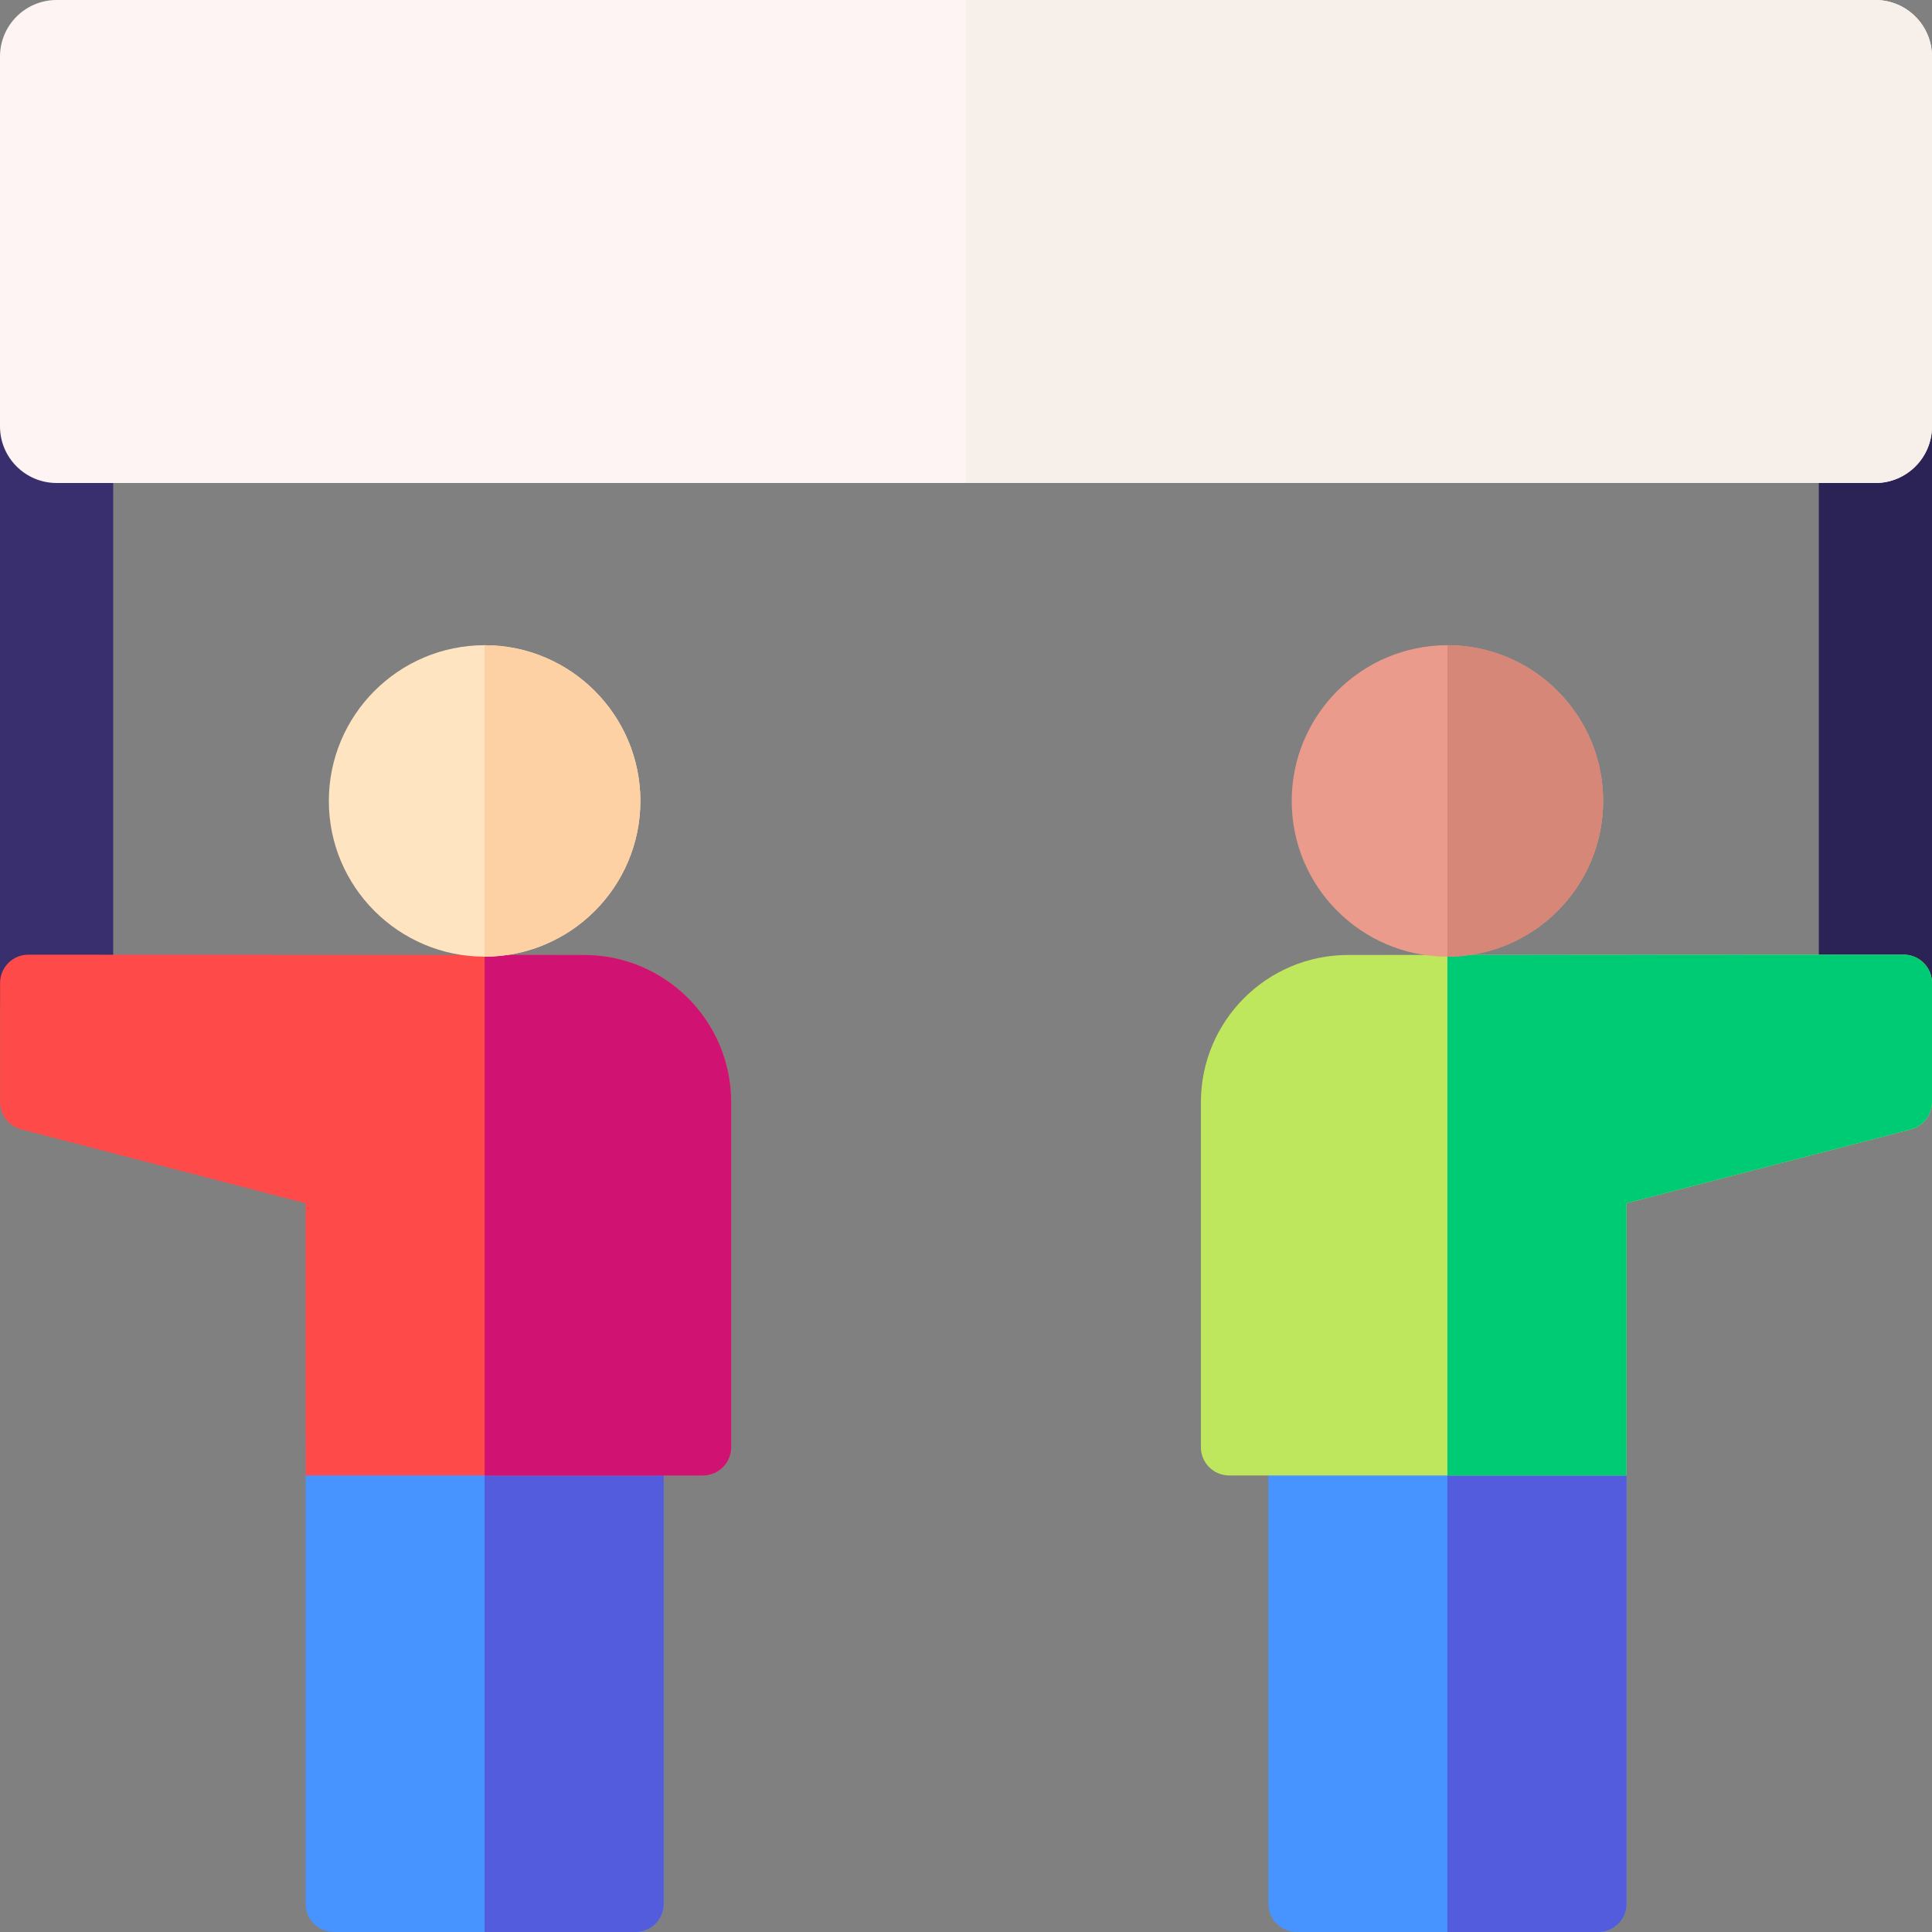 <svg width="24" height="24" viewBox="0 0 24 24" fill="none" xmlns="http://www.w3.org/2000/svg">
<rect x="0" y="0" width="24" height="24" fill="#808080" stroke="none"/>
<g clip-path="url(#clip0_3_2)">
<path d="M0.703 13.12C0.315 13.12 0 12.806 0 12.417V5.109C0 4.721 0.315 4.406 0.703 4.406C1.091 4.406 1.406 4.721 1.406 5.109V12.417C1.406 12.806 1.091 13.12 0.703 13.12Z" fill="#392E6E"/>
<path d="M23.297 14.024C22.909 14.024 22.594 13.71 22.594 13.321V5.446C22.594 5.058 22.909 4.743 23.297 4.743C23.685 4.743 24 5.058 24 5.446V13.321C24 13.71 23.685 14.024 23.297 14.024Z" fill="#2B2256"/>
<path d="M23.297 6H0.703C0.315 6 0 5.685 0 5.297V0.703C0 0.315 0.315 0 0.703 0H23.297C23.685 0 24 0.315 24 0.703V5.297C24 5.685 23.685 6 23.297 6Z" fill="#FFF4F4"/>
<path d="M7.893 24H4.147C3.953 24 3.796 23.843 3.796 23.648V17.931C3.796 17.737 3.953 17.58 4.147 17.58H7.893C8.087 17.58 8.245 17.737 8.245 17.931V23.648C8.245 23.843 8.087 24 7.893 24Z" fill="#4793FF"/>
<path d="M7.893 17.58H6.02V24H7.893C8.087 24 8.245 23.843 8.245 23.648V17.931C8.245 17.737 8.087 17.58 7.893 17.58Z" fill="#525CDD"/>
<path d="M8.731 18.329H3.796V14.947L0.264 14.03C0.109 13.989 0.001 13.85 0.001 13.689V12.211C0.001 12.017 0.158 11.859 0.353 11.859C1.835 11.859 6.328 11.863 7.253 11.863C8.263 11.863 9.083 12.683 9.083 13.693V17.977C9.083 18.171 8.925 18.329 8.731 18.329Z" fill="#FF4A4A"/>
<path d="M15.756 23.648V17.931C15.756 17.737 15.914 17.58 16.108 17.58H19.853C20.048 17.58 20.205 17.737 20.205 17.931V23.648C20.205 23.843 20.048 24 19.853 24H16.108C15.914 24 15.756 23.843 15.756 23.648Z" fill="#4793FF"/>
<path d="M19.853 17.58H17.98V24H19.853C20.048 24 20.205 23.843 20.205 23.648V17.931C20.205 17.737 20.048 17.58 19.853 17.58Z" fill="#525CDD"/>
<path d="M14.918 17.977V13.693C14.918 12.683 15.737 11.863 16.748 11.863C17.673 11.863 22.166 11.859 23.648 11.859C23.842 11.859 24 12.017 24 12.211V13.689C24 13.85 23.892 13.989 23.737 14.03L20.205 14.947V18.329H15.27C15.076 18.329 14.918 18.172 14.918 17.977Z" fill="#BEE75E"/>
<path d="M23.297 0H12V6H23.297C23.685 6 24 5.685 24 5.297V0.703C24 0.315 23.685 0 23.297 0Z" fill="#F6EFEA"/>
<path d="M7.253 11.863C7.025 11.863 6.582 11.863 6.02 11.862V18.329H8.731C8.925 18.329 9.083 18.171 9.083 17.977V13.693C9.083 12.683 8.264 11.863 7.253 11.863Z" fill="#D01273"/>
<path d="M6.02 11.884C4.953 11.884 4.085 11.017 4.085 9.95C4.085 8.883 4.953 8.015 6.02 8.015C7.087 8.015 7.955 8.883 7.955 9.95C7.955 11.017 7.087 11.884 6.02 11.884Z" fill="#FFE4C1"/>
<path d="M6.02 8.015V11.884C7.087 11.884 7.955 11.017 7.955 9.95C7.955 8.883 7.087 8.015 6.02 8.015Z" fill="#FDD1A3"/>
<path d="M23.648 11.859C22.53 11.859 19.701 11.861 17.98 11.862V18.329H20.205V14.947L23.737 14.03C23.892 13.989 24 13.85 24 13.689V12.211C24 12.017 23.842 11.859 23.648 11.859Z" fill="#00CB75"/>
<path d="M16.046 9.95C16.046 8.883 16.914 8.015 17.98 8.015C19.047 8.015 19.915 8.883 19.915 9.95C19.915 11.017 19.047 11.884 17.98 11.884C16.914 11.884 16.046 11.017 16.046 9.95Z" fill="#EA9B8C"/>
<path d="M17.98 8.015V11.884C19.047 11.884 19.915 11.017 19.915 9.95C19.915 8.883 19.047 8.015 17.98 8.015Z" fill="#D68778"/>
</g>
<defs>
<clipPath id="clip0_3_2">
<rect width="24" height="24" fill="white"/>
</clipPath>
</defs>
</svg>
